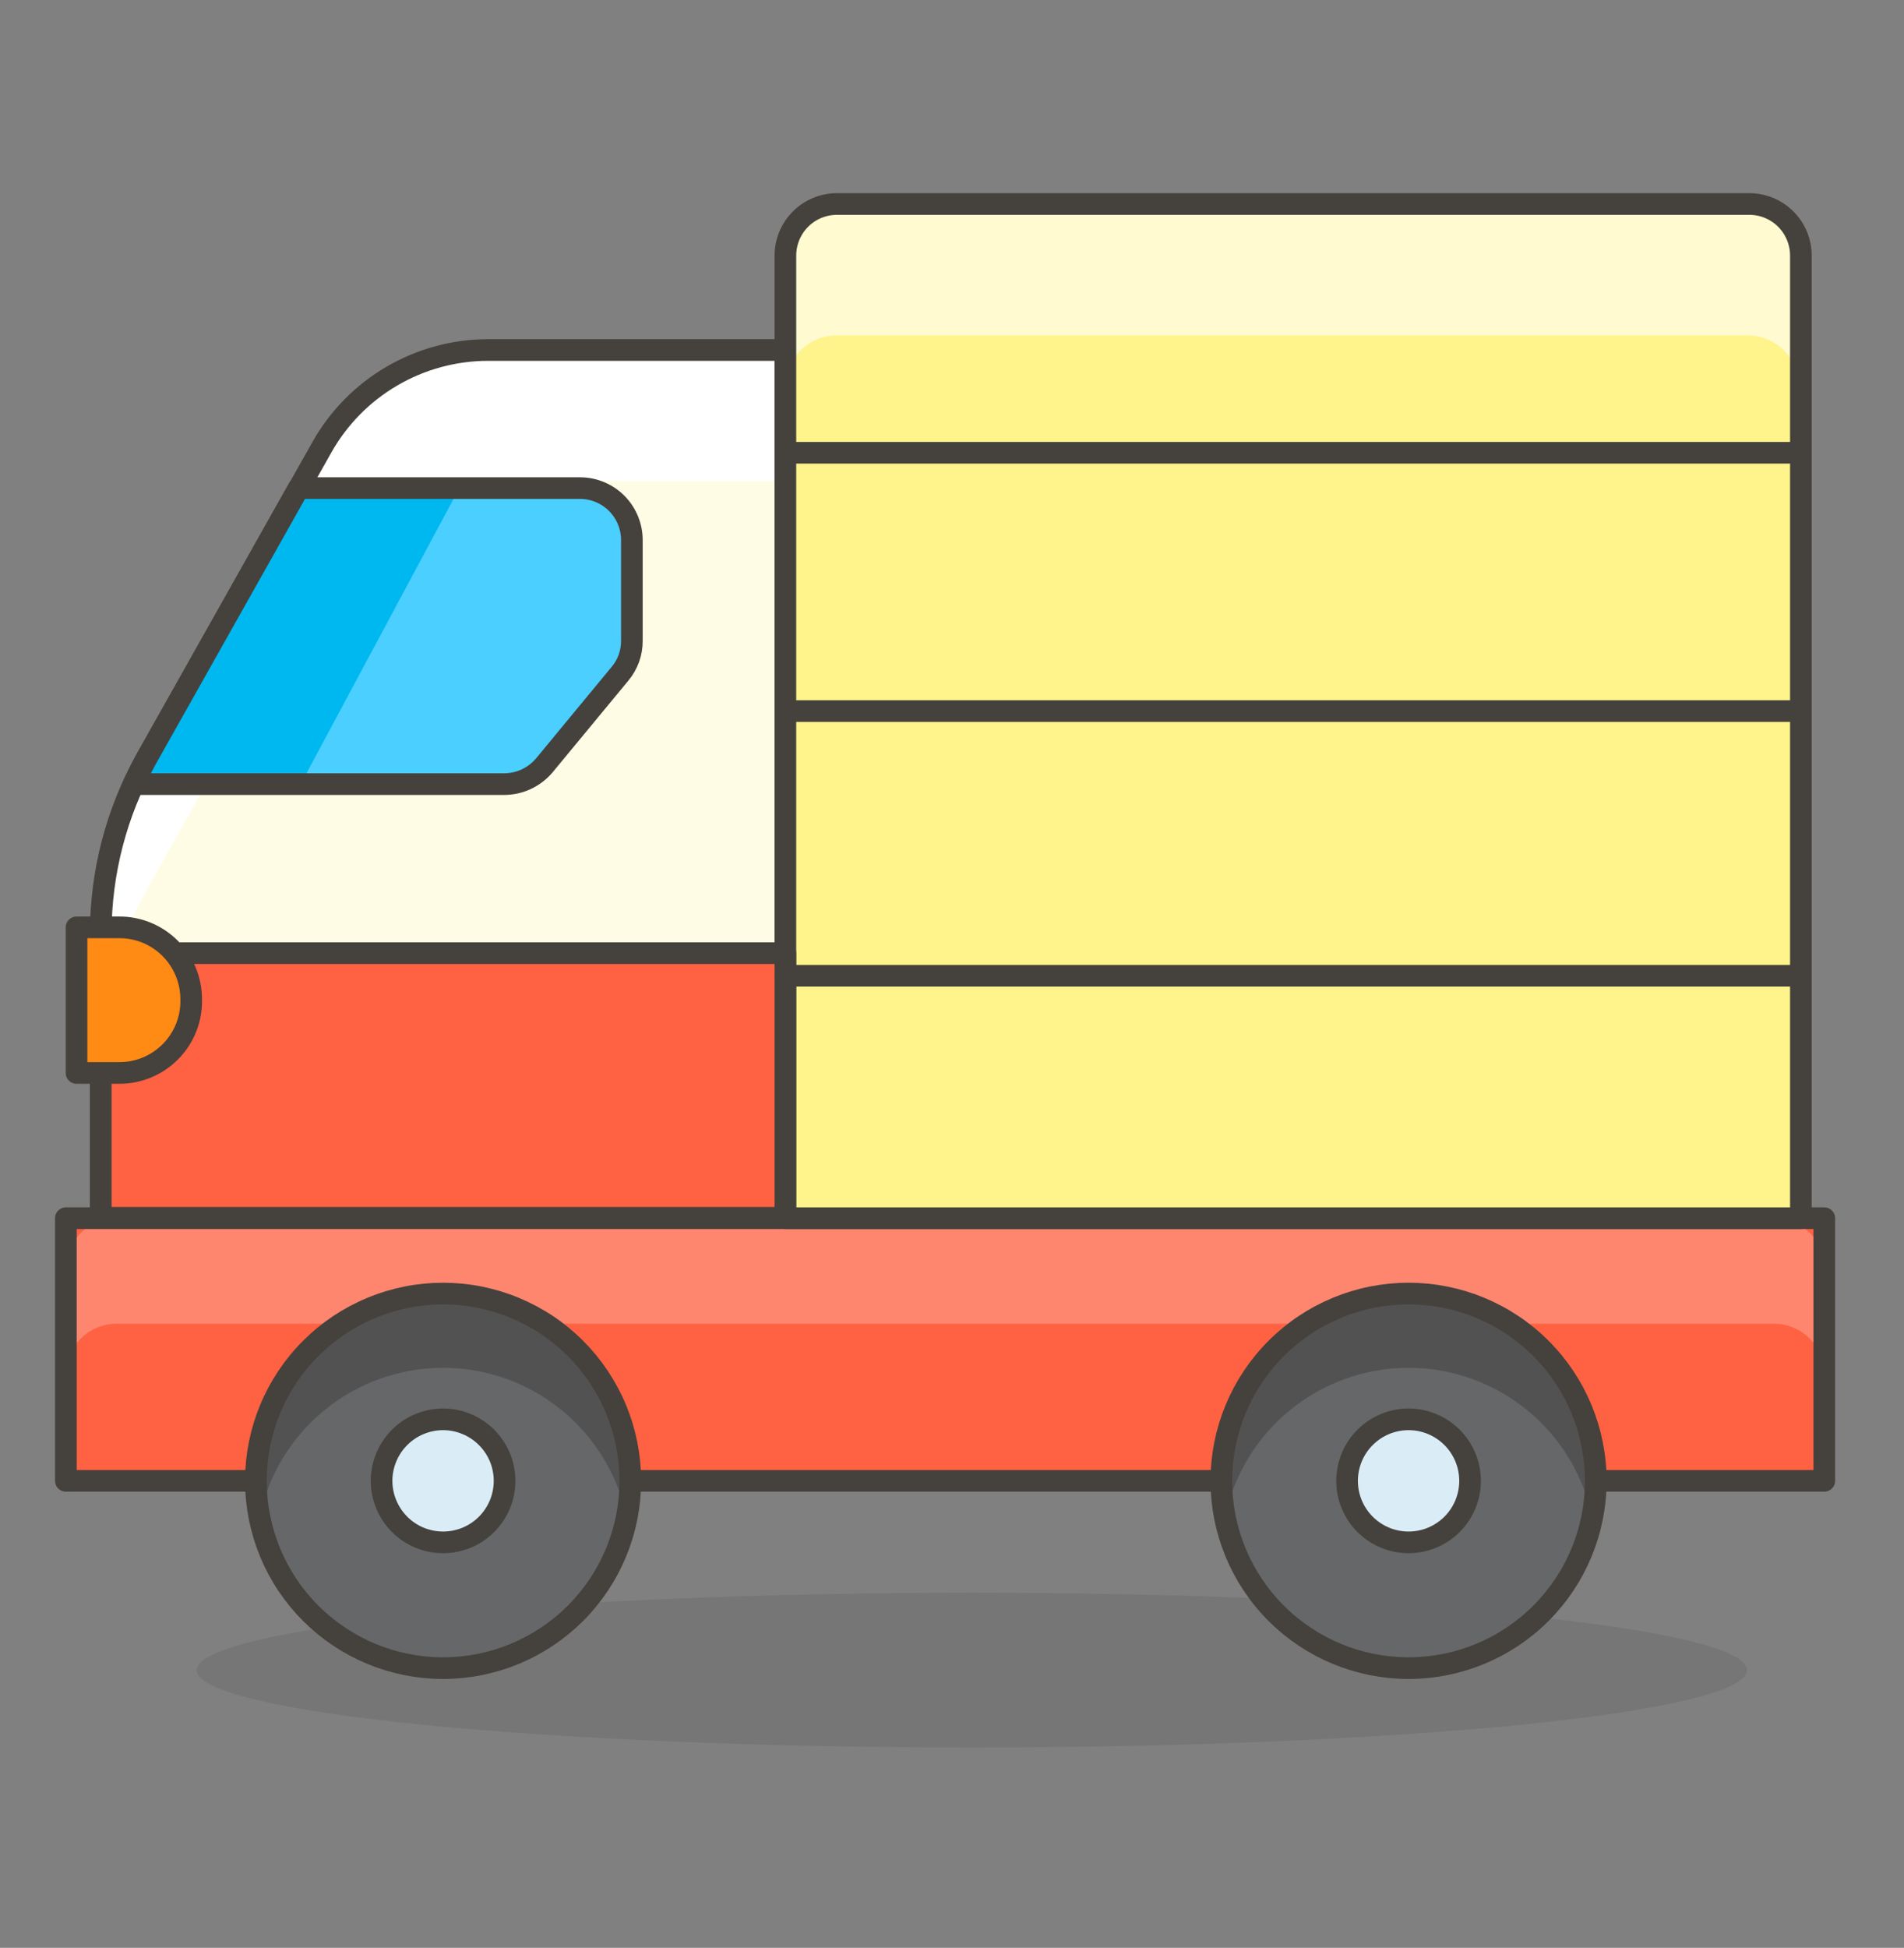 <svg width="44" height="45" viewBox="0 0 44 45" fill="none" xmlns="http://www.w3.org/2000/svg">
<rect x="0" y="0" width="44" height="45" fill="#808080" stroke="none"/>
<path opacity="0.15" d="M4.547 38.584C4.547 39.058 6.434 39.513 9.793 39.848C13.152 40.183 17.708 40.371 22.458 40.371C27.209 40.371 31.765 40.183 35.124 39.848C38.483 39.513 40.37 39.058 40.37 38.584C40.37 38.11 38.483 37.655 35.124 37.32C31.765 36.985 27.209 36.796 22.458 36.796C17.708 36.796 13.152 36.985 9.793 37.32C6.434 37.655 4.547 38.11 4.547 38.584Z" fill="#45413C"/>
<path d="M18.15 28.143H2.328V21.552C2.331 20.15 2.69 18.771 3.373 17.546L7.434 10.341C7.817 9.657 8.376 9.087 9.053 8.691C9.73 8.294 10.5 8.086 11.284 8.086H18.15V28.143Z" fill="#FFFCE5"/>
<path d="M11.284 8.086C10.5 8.086 9.73 8.294 9.053 8.691C8.376 9.087 7.817 9.657 7.434 10.341L3.383 17.546C2.694 18.769 2.331 20.148 2.328 21.552V24.568C2.33 23.167 2.693 21.791 3.383 20.571L7.434 13.357C7.819 12.675 8.379 12.108 9.055 11.713C9.732 11.318 10.501 11.111 11.284 11.111H18.15V8.086H11.284Z" fill="white"/>
<path d="M18.15 28.143H2.328V21.552C2.331 20.15 2.69 18.771 3.373 17.546L7.434 10.341C7.817 9.657 8.376 9.087 9.053 8.691C9.73 8.294 10.5 8.086 11.284 8.086H18.15V28.143Z" stroke="#45413C" stroke-width="0.5" stroke-linecap="round" stroke-linejoin="round"/>
<path d="M1.522 28.143H42.158V34.211H1.522V28.143Z" fill="#FF6242"/>
<path d="M40.984 28.143H2.695C2.384 28.143 2.085 28.267 1.865 28.486C1.645 28.707 1.522 29.005 1.522 29.316V31.755C1.522 31.443 1.645 31.145 1.865 30.925C2.085 30.705 2.384 30.581 2.695 30.581H40.984C41.139 30.58 41.293 30.609 41.436 30.668C41.58 30.726 41.71 30.812 41.82 30.922C41.93 31.031 42.017 31.16 42.077 31.303C42.136 31.446 42.167 31.6 42.167 31.755V29.316C42.167 29.161 42.136 29.008 42.077 28.865C42.017 28.722 41.93 28.592 41.82 28.483C41.71 28.374 41.58 28.288 41.436 28.23C41.293 28.171 41.139 28.142 40.984 28.143Z" fill="#FF866E"/>
<path d="M1.522 28.143H42.158V34.211H1.522V28.143Z" stroke="#45413C" stroke-width="0.5" stroke-linecap="round" stroke-linejoin="round"/>
<path d="M19.342 4.713H40.425C40.741 4.713 41.044 4.838 41.268 5.062C41.491 5.285 41.617 5.589 41.617 5.905V28.143H18.15V5.905C18.15 5.589 18.276 5.285 18.499 5.062C18.723 4.838 19.026 4.713 19.342 4.713Z" fill="#FFF48C"/>
<path d="M40.379 4.713H19.342C19.026 4.713 18.723 4.838 18.499 5.062C18.276 5.285 18.15 5.589 18.15 5.905V8.939C18.15 8.623 18.276 8.32 18.499 8.096C18.723 7.873 19.026 7.747 19.342 7.747H40.379C40.696 7.747 41 7.872 41.225 8.096C41.45 8.319 41.578 8.622 41.58 8.939V5.905C41.578 5.588 41.45 5.285 41.225 5.061C41 4.838 40.696 4.713 40.379 4.713Z" fill="#FFFACF"/>
<path d="M19.342 4.713H40.425C40.741 4.713 41.044 4.838 41.268 5.062C41.491 5.285 41.617 5.589 41.617 5.905V28.143H18.15V5.905C18.15 5.589 18.276 5.285 18.499 5.062C18.723 4.838 19.026 4.713 19.342 4.713V4.713Z" stroke="#45413C" stroke-width="0.5" stroke-linecap="round" stroke-linejoin="round"/>
<path d="M5.913 34.211C5.913 34.779 6.025 35.342 6.242 35.867C6.459 36.392 6.778 36.869 7.18 37.271C7.582 37.672 8.059 37.991 8.584 38.209C9.108 38.426 9.671 38.538 10.239 38.538C10.807 38.538 11.37 38.426 11.895 38.209C12.42 37.991 12.897 37.672 13.299 37.271C13.7 36.869 14.019 36.392 14.237 35.867C14.454 35.342 14.566 34.779 14.566 34.211C14.566 33.643 14.454 33.08 14.237 32.555C14.019 32.031 13.7 31.553 13.299 31.152C12.897 30.75 12.42 30.431 11.895 30.214C11.37 29.996 10.807 29.884 10.239 29.884C9.671 29.884 9.108 29.996 8.584 30.214C8.059 30.431 7.582 30.75 7.18 31.152C6.778 31.553 6.459 32.031 6.242 32.555C6.025 33.08 5.913 33.643 5.913 34.211Z" fill="#656769"/>
<path d="M28.224 34.211C28.224 35.359 28.68 36.459 29.491 37.271C30.303 38.082 31.403 38.538 32.551 38.538C33.698 38.538 34.799 38.082 35.61 37.271C36.422 36.459 36.877 35.359 36.877 34.211C36.877 33.064 36.422 31.963 35.61 31.152C34.799 30.34 33.698 29.884 32.551 29.884C31.403 29.884 30.303 30.34 29.491 31.152C28.68 31.963 28.224 33.064 28.224 34.211Z" fill="#656769"/>
<path d="M10.239 31.599C11.237 31.599 12.205 31.945 12.978 32.576C13.751 33.207 14.283 34.086 14.483 35.064C14.608 34.436 14.591 33.789 14.436 33.169C14.28 32.549 13.989 31.971 13.583 31.477C13.177 30.983 12.667 30.584 12.088 30.311C11.51 30.038 10.879 29.896 10.239 29.896C9.6 29.896 8.968 30.038 8.39 30.311C7.812 30.584 7.302 30.983 6.896 31.477C6.49 31.971 6.199 32.549 6.043 33.169C5.887 33.789 5.871 34.436 5.995 35.064C6.196 34.086 6.727 33.207 7.501 32.576C8.274 31.945 9.241 31.599 10.239 31.599Z" fill="#525252"/>
<path d="M32.551 31.599C33.549 31.599 34.516 31.945 35.289 32.576C36.063 33.207 36.594 34.086 36.795 35.064C36.919 34.436 36.903 33.789 36.747 33.169C36.592 32.549 36.3 31.971 35.894 31.477C35.488 30.983 34.978 30.584 34.4 30.311C33.822 30.038 33.19 29.896 32.551 29.896C31.911 29.896 31.28 30.038 30.702 30.311C30.123 30.584 29.613 30.983 29.207 31.477C28.801 31.971 28.51 32.549 28.354 33.169C28.199 33.789 28.182 34.436 28.307 35.064C28.507 34.086 29.039 33.207 29.812 32.576C30.585 31.945 31.553 31.599 32.551 31.599Z" fill="#525252"/>
<path d="M5.913 34.211C5.913 34.779 6.025 35.342 6.242 35.867C6.459 36.392 6.778 36.869 7.18 37.271C7.582 37.672 8.059 37.991 8.584 38.209C9.108 38.426 9.671 38.538 10.239 38.538C10.807 38.538 11.37 38.426 11.895 38.209C12.42 37.991 12.897 37.672 13.299 37.271C13.7 36.869 14.019 36.392 14.237 35.867C14.454 35.342 14.566 34.779 14.566 34.211C14.566 33.643 14.454 33.08 14.237 32.555C14.019 32.031 13.7 31.553 13.299 31.152C12.897 30.75 12.42 30.431 11.895 30.214C11.37 29.996 10.807 29.884 10.239 29.884C9.671 29.884 9.108 29.996 8.584 30.214C8.059 30.431 7.582 30.75 7.18 31.152C6.778 31.553 6.459 32.031 6.242 32.555C6.025 33.08 5.913 33.643 5.913 34.211V34.211Z" stroke="#45413C" stroke-width="0.5" stroke-linecap="round" stroke-linejoin="round"/>
<path d="M28.224 34.211C28.224 35.359 28.68 36.459 29.491 37.271C30.303 38.082 31.403 38.538 32.551 38.538C33.698 38.538 34.799 38.082 35.61 37.271C36.422 36.459 36.877 35.359 36.877 34.211C36.877 33.064 36.422 31.963 35.61 31.152C34.799 30.34 33.698 29.884 32.551 29.884C31.403 29.884 30.303 30.34 29.491 31.152C28.68 31.963 28.224 33.064 28.224 34.211V34.211Z" stroke="#45413C" stroke-width="0.5" stroke-linecap="round" stroke-linejoin="round"/>
<path d="M2.328 22.02H18.15V28.134H2.328V22.02Z" fill="#FF6242" stroke="#45413C" stroke-width="0.5" stroke-linecap="round" stroke-linejoin="round"/>
<path d="M13.411 11.276H6.902L3.373 17.546C3.272 17.73 3.181 17.922 3.089 18.115H11.66C11.835 18.113 12.007 18.074 12.165 18C12.324 17.925 12.464 17.817 12.577 17.684L14.327 15.566C14.506 15.353 14.604 15.084 14.602 14.805V12.477C14.602 12.16 14.477 11.856 14.254 11.631C14.031 11.406 13.728 11.279 13.411 11.276Z" fill="#00B8F0"/>
<path d="M13.411 11.276H10.615L6.948 18.115H11.642C11.817 18.114 11.989 18.075 12.148 18C12.306 17.926 12.446 17.818 12.559 17.684L14.309 15.566C14.488 15.353 14.586 15.084 14.584 14.805V12.477C14.584 12.163 14.462 11.862 14.242 11.637C14.023 11.413 13.725 11.283 13.411 11.276Z" fill="#4ACFFF"/>
<path d="M13.411 11.276H6.902L3.373 17.546C3.272 17.73 3.181 17.922 3.089 18.115H11.66C11.835 18.113 12.007 18.074 12.165 18C12.324 17.925 12.464 17.817 12.577 17.684L14.327 15.566C14.506 15.353 14.604 15.084 14.602 14.805V12.477C14.602 12.16 14.477 11.856 14.254 11.631C14.031 11.406 13.728 11.279 13.411 11.276V11.276Z" stroke="#45413C" stroke-width="0.5" stroke-linecap="round" stroke-linejoin="round"/>
<path d="M4.418 23.083C4.418 22.864 4.375 22.648 4.291 22.446C4.207 22.244 4.084 22.061 3.929 21.906C3.774 21.752 3.59 21.63 3.388 21.547C3.186 21.465 2.969 21.422 2.75 21.424H1.769V24.788H2.75C2.973 24.789 3.193 24.746 3.399 24.66C3.604 24.574 3.79 24.448 3.946 24.289C4.101 24.13 4.224 23.941 4.305 23.734C4.386 23.527 4.425 23.305 4.418 23.083Z" fill="#FF8A14" stroke="#45413C" stroke-width="0.5" stroke-linecap="round" stroke-linejoin="round"/>
<path d="M18.15 10.46H41.58" stroke="#45413C" stroke-width="0.5" stroke-linecap="round" stroke-linejoin="round"/>
<path d="M18.15 16.428H41.58" stroke="#45413C" stroke-width="0.5" stroke-linecap="round" stroke-linejoin="round"/>
<path d="M18.15 22.542H41.58" stroke="#45413C" stroke-width="0.5" stroke-linecap="round" stroke-linejoin="round"/>
<path d="M8.818 34.211C8.818 34.398 8.855 34.583 8.927 34.755C8.998 34.927 9.103 35.084 9.235 35.216C9.366 35.348 9.523 35.453 9.695 35.524C9.868 35.595 10.053 35.632 10.239 35.632C10.426 35.632 10.611 35.595 10.783 35.524C10.955 35.453 11.112 35.348 11.244 35.216C11.376 35.084 11.48 34.927 11.552 34.755C11.623 34.583 11.66 34.398 11.66 34.211C11.66 34.025 11.623 33.84 11.552 33.667C11.48 33.495 11.376 33.339 11.244 33.207C11.112 33.075 10.955 32.97 10.783 32.899C10.611 32.827 10.426 32.79 10.239 32.79C10.053 32.79 9.868 32.827 9.695 32.899C9.523 32.97 9.366 33.075 9.235 33.207C9.103 33.339 8.998 33.495 8.927 33.667C8.855 33.84 8.818 34.025 8.818 34.211Z" fill="#DAEDF7" stroke="#45413C" stroke-width="0.5" stroke-linecap="round" stroke-linejoin="round"/>
<path d="M31.13 34.211C31.13 34.588 31.28 34.95 31.546 35.216C31.813 35.482 32.174 35.632 32.551 35.632C32.928 35.632 33.289 35.482 33.556 35.216C33.822 34.95 33.972 34.588 33.972 34.211C33.972 33.834 33.822 33.473 33.556 33.207C33.289 32.94 32.928 32.79 32.551 32.79C32.174 32.79 31.813 32.94 31.546 33.207C31.28 33.473 31.13 33.834 31.13 34.211Z" fill="#DAEDF7" stroke="#45413C" stroke-width="0.5" stroke-linecap="round" stroke-linejoin="round"/>
</svg>
